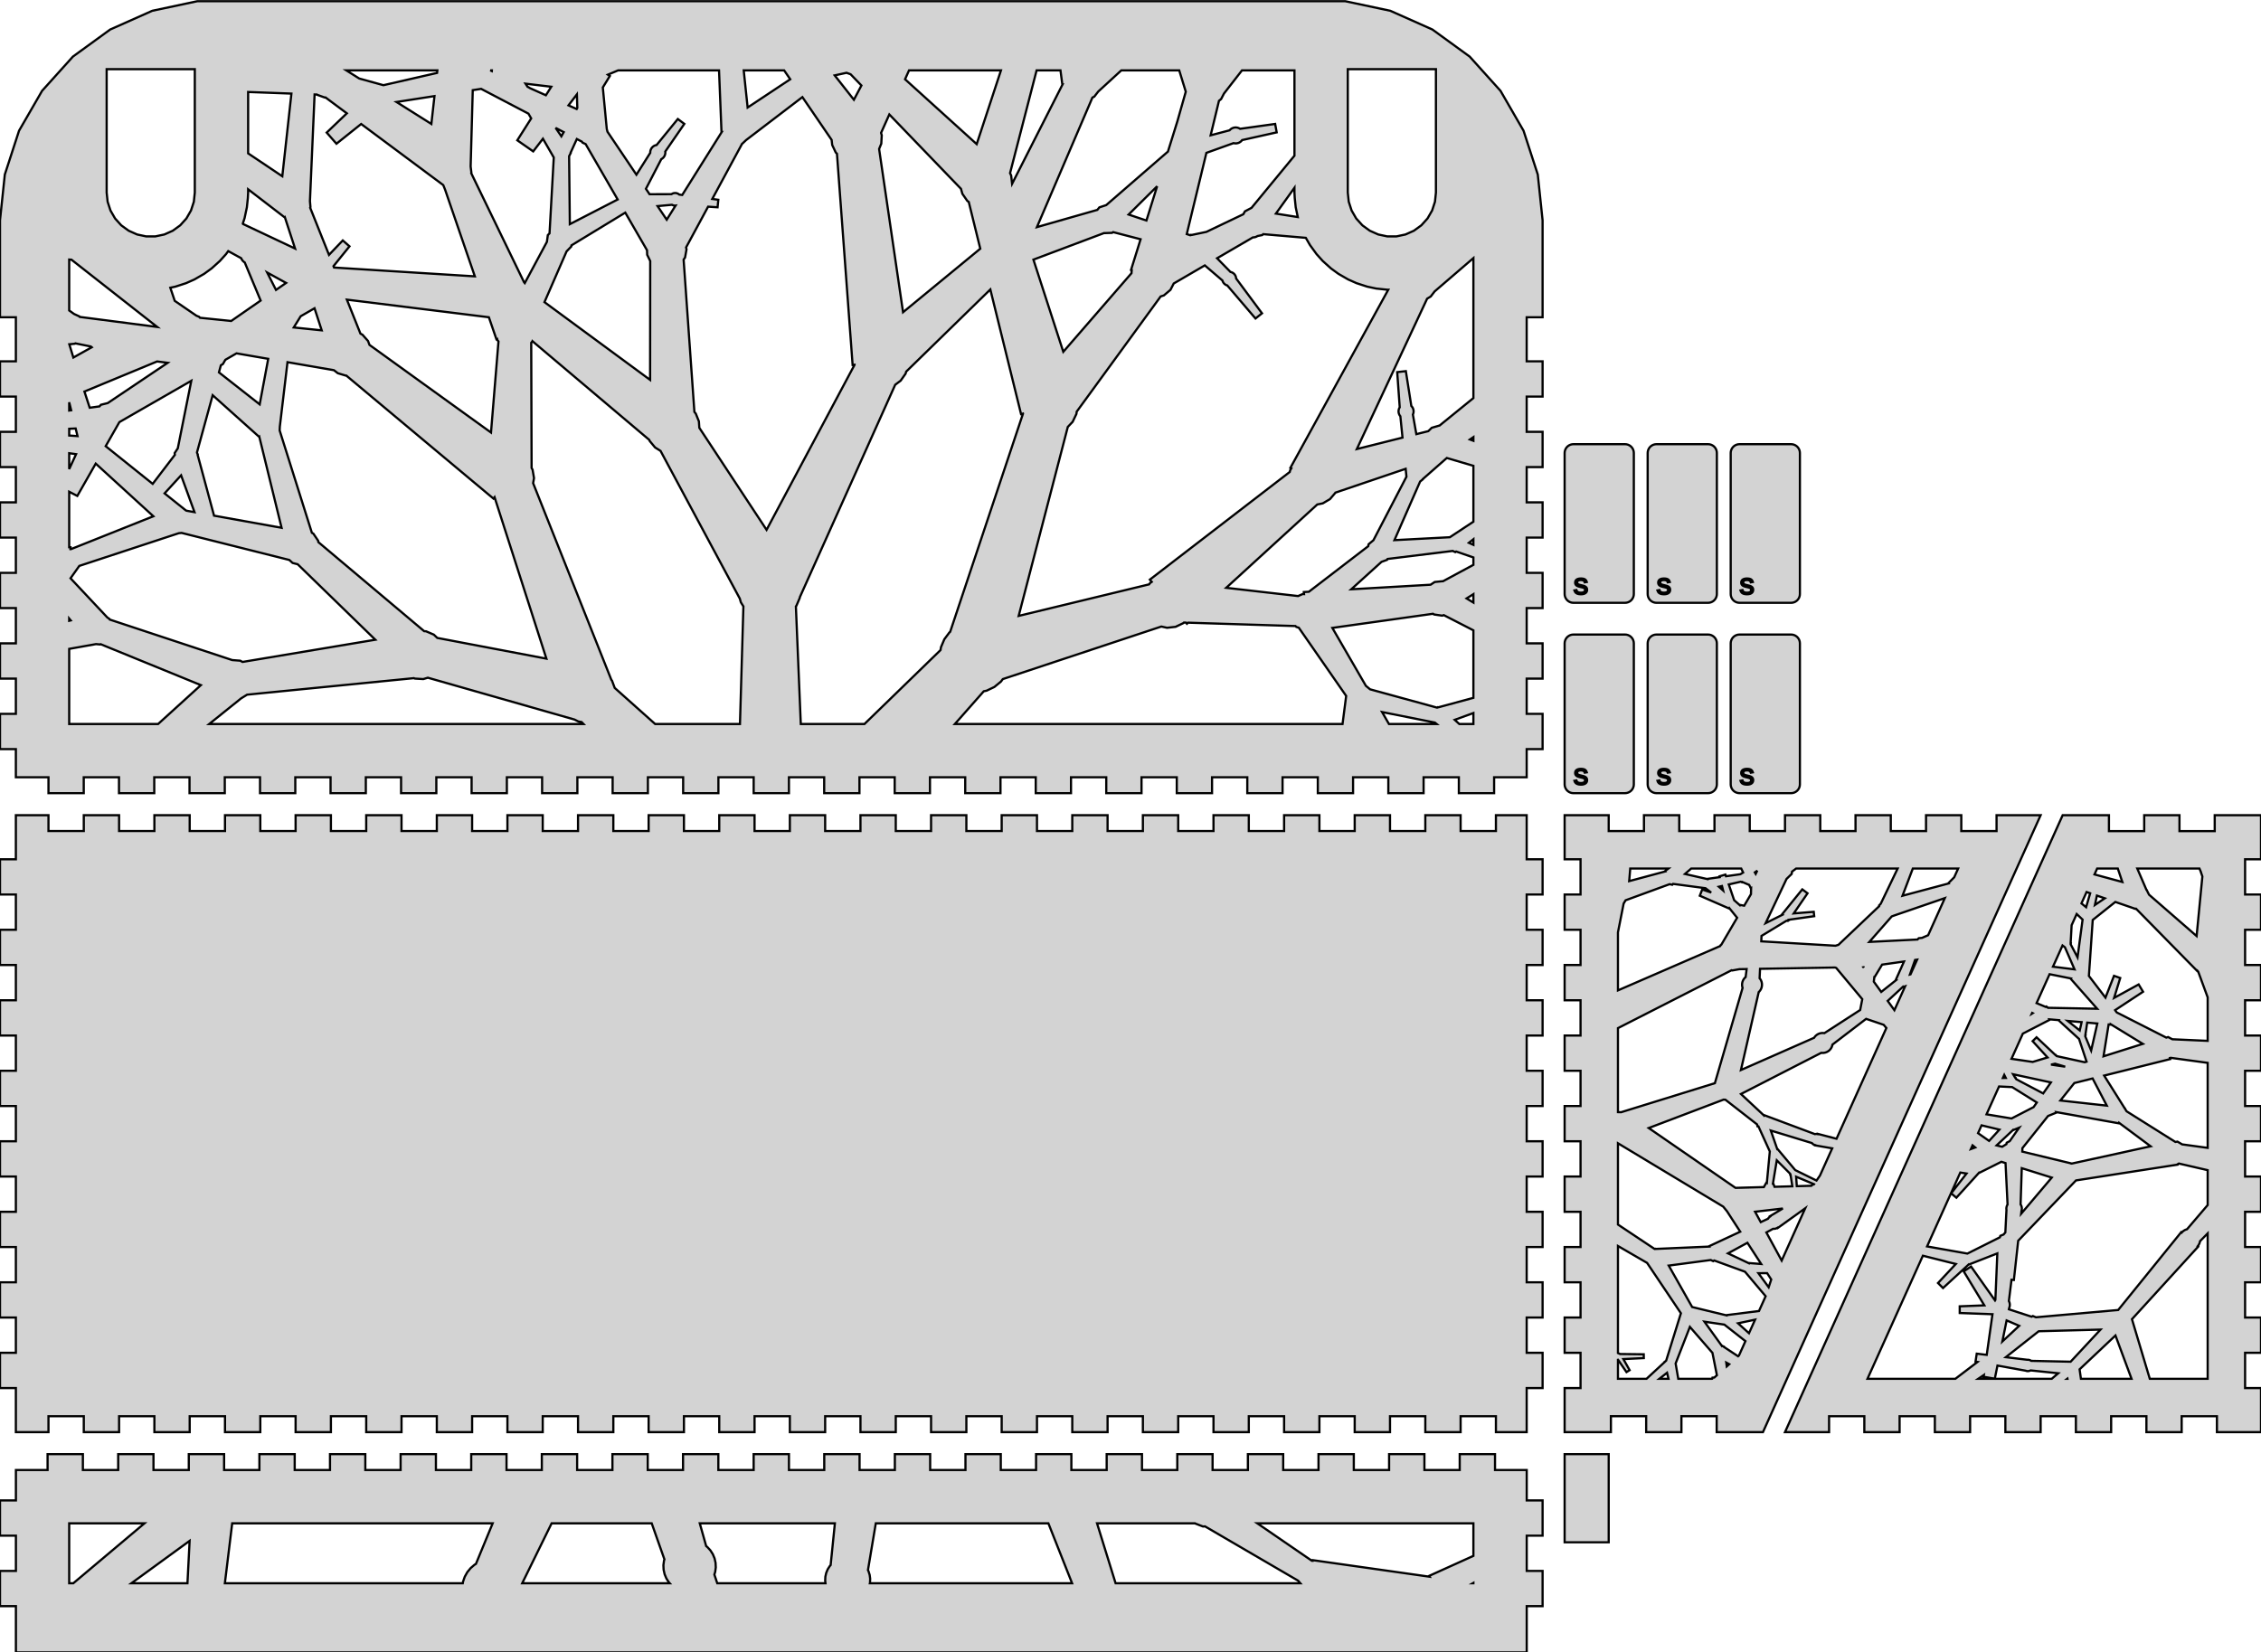 <?xml version="1.0" standalone="no"?>
<!DOCTYPE svg PUBLIC "-//W3C//DTD SVG 1.1//EN" "http://www.w3.org/Graphics/SVG/1.1/DTD/svg11.dtd">
<svg width="513mm" height="375mm" viewBox="-175 -255 513 375" xmlns="http://www.w3.org/2000/svg" version="1.1">
<title>OpenSCAD Model</title>
<path d="
M -156,-78.61 L -148,-78.61 L -148,-75 L -140,-75 L -140,-78.61 L -132,-78.61
 L -132,-75 L -124,-75 L -124,-78.61 L -116,-78.61 L -116,-75 L -108,-75
 L -108,-78.61 L -100,-78.61 L -100,-75 L -92,-75 L -92,-78.61 L -84,-78.61
 L -84,-75 L -76,-75 L -76,-78.61 L -68,-78.61 L -68,-75 L -60,-75
 L -60,-78.61 L -52,-78.61 L -52,-75 L -44,-75 L -44,-78.61 L -36,-78.61
 L -36,-75 L -28,-75 L -28,-78.61 L -20,-78.61 L -20,-75 L -12,-75
 L -12,-78.61 L -4,-78.61 L -4,-75 L 4,-75 L 4,-78.61 L 12,-78.61
 L 12,-75 L 20,-75 L 20,-78.61 L 28,-78.61 L 28,-75 L 36,-75
 L 36,-78.61 L 44,-78.61 L 44,-75 L 52,-75 L 52,-78.61 L 60,-78.61
 L 60,-75 L 68,-75 L 68,-78.61 L 76,-78.61 L 76,-75 L 84,-75
 L 84,-78.61 L 92,-78.61 L 92,-75 L 100,-75 L 100,-78.61 L 108,-78.61
 L 108,-75 L 116,-75 L 116,-78.61 L 124,-78.61 L 124,-75 L 132,-75
 L 132,-78.61 L 140,-78.61 L 140,-75 L 148,-75 L 148,-78.61 L 156,-78.61
 L 156,-75 L 164,-75 L 164,-78.61 L 171.39,-78.61 L 171.39,-85 L 175,-85
 L 175,-93 L 171.39,-93 L 171.39,-101 L 175,-101 L 175,-109 L 171.39,-109
 L 171.39,-117 L 175,-117 L 175,-125 L 171.39,-125 L 171.39,-133 L 175,-133
 L 175,-141 L 171.39,-141 L 171.39,-149 L 175,-149 L 175,-157 L 171.39,-157
 L 171.39,-165 L 175,-165 L 175,-173 L 171.39,-173 L 171.39,-183 L 175,-183
 L 175,-205 L 173.907,-215.396 L 170.677,-225.337 L 165.451,-234.389 L 158.457,-242.157 L 150,-248.301
 L 140.451,-252.553 L 130.226,-254.726 L -130.226,-254.726 L -140.451,-252.553 L -150,-248.301 L -158.457,-242.157
 L -165.451,-234.389 L -170.677,-225.337 L -173.907,-215.396 L -175,-205 L -175,-183 L -171.4,-183
 L -171.4,-173 L -175,-173 L -175,-165 L -171.4,-165 L -171.4,-157 L -175,-157
 L -175,-149 L -171.4,-149 L -171.4,-141 L -175,-141 L -175,-133 L -171.4,-133
 L -171.4,-125 L -175,-125 L -175,-117 L -171.4,-117 L -171.4,-109 L -175,-109
 L -175,-101 L -171.4,-101 L -171.4,-93 L -175,-93 L -175,-85 L -171.4,-85
 L -171.4,-78.61 L -164,-78.61 L -164,-75 L -156,-75 z
M 139.755,-201.355 L 137.71,-201.789 L 135.8,-202.64 L 134.109,-203.869 L 132.71,-205.422 L 131.665,-207.233
 L 131.019,-209.221 L 130.8,-211.3 L 130.8,-239.3 L 150.8,-239.3 L 150.8,-211.3 L 150.581,-209.221
 L 149.935,-207.233 L 148.89,-205.422 L 147.491,-203.869 L 145.8,-202.64 L 143.89,-201.789 L 141.845,-201.355
 z
M -141.845,-201.355 L -143.89,-201.789 L -145.8,-202.64 L -147.491,-203.869 L -148.89,-205.422 L -149.935,-207.233
 L -150.581,-209.221 L -150.8,-211.3 L -150.8,-239.3 L -130.8,-239.3 L -130.8,-211.3 L -131.019,-209.221
 L -131.665,-207.233 L -132.71,-205.422 L -134.109,-203.869 L -135.8,-202.64 L -137.71,-201.789 L -139.755,-201.355
 z
M 94.265,-201.879 L 98.719,-220.309 L 104.887,-222.522 L 104.962,-222.498 L 105.275,-222.456 L 105.59,-222.468
 L 105.899,-222.536 L 106.191,-222.655 L 106.458,-222.824 L 106.691,-223.037 L 106.824,-223.209 L 114.669,-224.96
 L 114.322,-226.875 L 106.366,-225.768 L 106.339,-225.789 L 106.059,-225.936 L 105.759,-226.032 L 105.446,-226.074
 L 105.13,-226.062 L 104.822,-225.994 L 104.53,-225.875 L 104.263,-225.706 L 104.029,-225.493 L 103.981,-225.431
 L 99.681,-224.291 L 101.574,-232.124 L 102.052,-232.505 L 102.711,-233.774 L 106.792,-239.026 L 118.7,-239.026
 L 118.7,-219.668 L 108.96,-207.832 L 107.465,-207.041 L 107.092,-206.379 L 98.718,-202.378 L 95.361,-201.673
 L 95.228,-201.713 L 95.088,-201.616 L 95.062,-201.611 z
M -93.493,-237.182 L -96.419,-239.026 L -75.768,-239.026 L -75.832,-238.453 L -88.005,-235.666 z
M -63.76,-239.026 L -63.402,-239.026 L -63.413,-238.871 z
M -20.882,-210.842 L -20.956,-210.908 L -21.167,-211.042 L -21.398,-211.137 L -21.642,-211.19 L -21.891,-211.2
 L -22.139,-211.166 L -22.377,-211.09 L -22.598,-210.974 L -22.646,-210.937 L -27.617,-210.921 L -28.447,-212.152
 L -24.959,-218.881 L -24.891,-218.913 L -24.646,-219.086 L -24.435,-219.298 L -24.264,-219.544 L -24.138,-219.816
 L -24.061,-220.105 L -24.036,-220.403 L -24.055,-220.609 L -19.732,-226.888 L -21.208,-227.995 L -26.024,-222.092
 L -26.057,-222.089 L -26.346,-222.011 L -26.617,-221.884 L -26.862,-221.711 L -27.073,-221.499 L -27.244,-221.253
 L -27.37,-220.982 L -27.447,-220.692 L -27.472,-220.394 L -27.465,-220.319 L -30.602,-215.353 L -37.173,-225.114
 L -37.167,-225.134 L -37.325,-225.698 L -38.225,-235.158 L -36.63,-237.756 L -37.077,-238.056 L -34.76,-239.026
 L -11.858,-239.026 L -11.296,-224.969 L -11.288,-224.97 L -20.209,-210.752 z
M -6.256,-239.026 L 2.919,-239.026 L 4.295,-237.011 L -5.37,-230.599 z
M 30.348,-237.011 L 31.248,-239.026 L 52.108,-239.026 L 46.603,-222.295 z
M 54.423,-215.178 L 54.171,-215.708 L 60.195,-239.026 L 65.612,-239.026 L 66.039,-235.769 L 66.05,-235.771
 L 54.635,-213.29 z
M 72.862,-232.86 L 73.282,-233.068 L 74.188,-234.232 L 79.411,-239.026 L 92.555,-239.026 L 94.041,-234.192
 L 92.136,-227.473 L 89.994,-220.602 L 75.996,-208.457 L 74.439,-207.943 L 73.975,-207.371 L 60.266,-203.458
 z
M 14.384,-237.893 L 17.074,-238.482 L 17.997,-238.144 L 20.448,-235.601 L 18.74,-232.365 z
M -54.793,-235.015 L -54.802,-235.022 L -55.068,-235.194 L -55.292,-235.289 L -55.767,-236.014 L -49.922,-235.313
 L -51.146,-233.383 z
M -56.098,-190.949 L -68.087,-215.706 L -68.045,-215.816 L -68.217,-217.225 L -67.735,-234.542 L -65.838,-234.836
 L -55.105,-229.211 L -54.479,-228.129 L -57.63,-223.162 L -54.019,-220.642 L -51.815,-223.52 L -49.485,-219.489
 L -49.485,-219.469 L -49.462,-219.45 L -49.354,-219.263 L -50.316,-202.047 L -50.702,-201.646 L -50.913,-200.115
 L -55.934,-190.757 z
M -118.7,-220.195 L -118.7,-234.125 L -108.88,-233.76 L -110.949,-214.996 z
M -46.018,-231.089 L -44.108,-233.584 L -44.016,-230.507 L -44.156,-230.256 z
M -99.207,-194.286 L -99.334,-194.605 L -95.702,-199.099 L -97.228,-200.438 L -100.353,-197.158 L -104.626,-207.858
 L -104.559,-208.001 L -104.676,-209.366 L -103.623,-233.565 L -103.096,-233.545 L -103.051,-233.492 L -101.303,-232.862
 L -101.149,-232.89 L -96.304,-229.283 L -100.875,-224.912 L -98.66,-222.381 L -93.055,-226.864 L -74.432,-213
 L -74.013,-211.959 L -67.262,-192.285 z
M -85.038,-231.855 L -76.421,-233.193 L -77.128,-226.872 z
M -16.33,-157.917 L -16.427,-159.377 L -17.134,-161.145 L -17.447,-161.52 L -19.894,-196.082 L -19.562,-196.575
 L -19.235,-198.43 L -19.338,-198.844 L -14.338,-208.1 L -12.189,-207.962 L -12.022,-209.665 L -13.393,-209.848
 L -6.635,-222.358 L -6.612,-222.363 L -5.716,-223.21 L 7.059,-232.964 L 13.688,-223.257 L 13.815,-222.106
 L 14.622,-220.394 L 14.898,-220.11 L 18.451,-172.175 L 18.888,-172.224 L 18.888,-172.206 L -1.073,-134.762
 z
M 24.462,-221.19 L 24.958,-222.408 L 25.063,-224.298 L 24.908,-224.845 L 26.779,-229.029 L 43.031,-212.161
 L 43.358,-211.012 L 44.474,-209.409 L 44.803,-209.168 L 47.417,-198.562 L 29.894,-184.144 z
M -48.936,-225.978 L -47.097,-225.014 L -47.631,-224.063 z
M -45.873,-219.555 L -45.502,-220.284 L -45.532,-220.348 L -44.122,-223.455 L -42.972,-222.853 L -42.834,-222.633
 L -42.122,-222.296 L -34.855,-209.727 L -45.711,-204.128 z
M 81.07,-206.313 L 87.539,-212.725 L 85.116,-204.953 z
M 114.491,-206.524 L 118.7,-212.393 L 118.7,-211.3 L 118.766,-210.035 L 118.985,-207.956 L 119.456,-205.741
 z
M -119.86,-204.168 L -119.907,-204.264 L -119.511,-205.482 L -118.985,-207.956 L -118.766,-210.035 L -118.7,-211.3
 L -118.7,-212.041 L -110.346,-205.617 L -110.341,-205.624 L -108.051,-198.593 z
M -25.804,-208.227 L -22.532,-208.527 L -22.48,-208.495 L -22.249,-208.4 L -22.005,-208.347 L -21.756,-208.337
 L -21.722,-208.342 L -23.729,-205.144 z
M -51.464,-186.435 L -46.449,-197.949 L -45.377,-199.064 L -45.342,-199.32 L -33.131,-206.746 L -28.198,-198.214
 L -28.161,-197.176 L -27.472,-195.762 L -27.496,-168.79 z
M 59.474,-196.082 L 75.475,-202.099 L 75.479,-202.097 L 77.317,-202.158 L 77.558,-202.324 L 83.792,-200.706
 L 81.623,-193.748 L 81.78,-193.705 L 81.721,-192.995 L 66.25,-175.163 z
M 67.272,-158.113 L 68.374,-159.274 L 69.228,-161.064 L 69.297,-161.585 L 88.343,-187.726 L 89.069,-187.958
 L 90.57,-189.228 L 91.312,-190.669 L 98.361,-194.773 L 102.362,-191.343 L 102.375,-191.277 L 102.478,-191.022
 L 102.623,-190.788 L 102.807,-190.582 L 103.024,-190.412 L 103.267,-190.282 L 103.46,-190.219 L 109.861,-182.721
 L 111.338,-183.897 L 105.461,-191.815 L 105.458,-191.925 L 105.401,-192.194 L 105.298,-192.45 L 105.153,-192.684
 L 104.969,-192.889 L 104.752,-193.059 L 104.509,-193.189 L 104.247,-193.275 L 104.181,-193.285 L 101.144,-196.394
 L 109.272,-201.127 L 109.426,-201.125 L 109.752,-201.178 L 110.064,-201.288 L 110.327,-201.436 L 111.389,-201.652
 L 111.605,-201.862 L 121.277,-201.025 L 122.231,-199.372 L 123.718,-197.326 L 125.117,-195.772 L 126.996,-194.079
 L 128.688,-192.851 L 130.878,-191.586 L 132.788,-190.736 L 135.194,-189.954 L 137.239,-189.519 L 139.755,-189.255
 L 139.984,-189.255 L 117.774,-148.821 L 117.988,-148.713 L 117.71,-148.251 L 117.634,-147.895 L 85.894,-123.462
 L 86.319,-122.955 L 85.947,-122.696 L 85.722,-122.388 L 56.127,-115.228 z
M -129.636,-182.888 L -129.827,-183.11 L -130.423,-183.347 L -135.354,-186.726 L -136.358,-189.706 L -135.194,-189.954
 L -132.788,-190.736 L -130.878,-191.586 L -128.688,-192.851 L -126.996,-194.079 L -125.117,-195.772 L -123.718,-197.326
 L -123.215,-198.017 L -120.277,-196.4 L -120.247,-196.316 L -120.066,-195.999 L -119.833,-195.719 L -119.554,-195.483
 L -119.466,-195.432 L -115.861,-186.791 L -122.546,-182.155 z
M 148.8,-187.217 L 149.625,-187.719 L 150.504,-188.865 L 159.3,-196.428 L 159.3,-164.662 L 151.634,-158.436
 L 151.617,-158.439 L 149.852,-157.919 L 149.064,-157.155 L 146.354,-156.476 L 145.57,-160.929 L 145.608,-161.004
 L 145.696,-161.289 L 145.733,-161.585 L 145.718,-161.882 L 145.651,-162.173 L 145.535,-162.448 L 145.373,-162.699
 L 145.217,-162.867 L 143.973,-170.775 L 142.012,-170.551 L 142.583,-162.571 L 142.573,-162.558 L 142.437,-162.293
 L 142.35,-162.007 L 142.313,-161.711 L 142.327,-161.414 L 142.394,-161.123 L 142.51,-160.848 L 142.672,-160.597
 L 142.728,-160.536 L 143.217,-155.69 L 132.851,-153.092 z
M -156.912,-183.081 L -156.999,-183.202 L -158.184,-183.74 L -159.3,-184.543 L -159.3,-196.1 L -158.784,-196.068
 L -139.333,-180.802 z
M -114.38,-193.154 L -110.09,-190.793 L -112.379,-189.206 z
M 6.693,-90.7 L 5.579,-117.385 L 5.699,-117.535 L 6.46,-119.317 L 6.483,-119.492 L 28.113,-167.683
 L 29.355,-168.615 L 30.461,-170.187 L 30.611,-170.674 L 49.697,-189.312 L 56.67,-161.019 L 57.105,-161.143
 L 57.109,-161.126 L 40.588,-111.623 L 40.42,-111.486 L 39.257,-109.924 L 38.5,-108.129 L 38.396,-107.471
 L 21.141,-90.7 z
M -91.166,-176.729 L -91.496,-177.618 L -92.767,-179.051 L -93.215,-179.282 L -96.297,-187 L -64.078,-183.002
 L -62.361,-177.999 L -62.196,-178.062 L -62.158,-177.857 L -61.901,-177.508 L -63.598,-156.844 z
M -108.352,-180.687 L -106.776,-183.231 L -103.638,-185.044 L -102.006,-180.031 z
M -26.357,-90.7 L -35.525,-98.884 L -36.14,-100.529 L -36.296,-100.731 L -54.041,-145.359 L -53.835,-146.496
 L -54.162,-148.402 L -54.384,-148.791 L -54.471,-177.215 L -54.187,-177.543 L -54.181,-177.566 L -27.688,-155.176
 L -27.584,-154.915 L -26.366,-153.453 L -25.127,-152.673 L -7.15,-119.165 L -6.907,-118.318 L -6.33,-117.383
 L -7.108,-90.7 z
M -159.276,-176.871 L -158.03,-176.993 L -157.908,-177.08 L -154.395,-176.368 L -154.187,-176.194 L -158.356,-173.86
 z
M -125.328,-170.497 L -124.89,-172.095 L -124.42,-172.393 L -123.869,-173.349 L -121.338,-174.812 L -114.147,-173.568
 L -116.079,-163.233 z
M -155.844,-166.146 L -139.35,-172.975 L -136.953,-172.667 L -150.552,-163.528 L -152.113,-163.142 L -152.419,-162.779
 L -154.647,-162.472 z
M -75.779,-110.231 L -76.568,-110.976 L -78.326,-111.734 L -78.758,-111.76 L -102.773,-131.977 L -102.807,-132.277
 L -103.906,-133.906 L -104.235,-134.083 L -111.548,-157.31 L -111.513,-158.155 L -109.77,-172.811 L -99.234,-170.988
 L -98.353,-170.303 L -96.518,-169.754 L -96.42,-169.761 L -63.037,-141.845 L -62.787,-142.167 L -51.026,-105.526
 z
M -151.024,-153.747 L -147.948,-159.145 L -147.877,-159.229 L -131.596,-168.584 L -134.66,-153.262 L -135.37,-152.182
 L -135.323,-151.782 L -140.353,-145.195 z
M -126.433,-137.977 L -130.156,-151.768 L -130.13,-151.878 L -130.25,-152.119 L -130.308,-152.332 L -126.749,-165.313
 L -116.157,-155.825 L -116.153,-155.83 L -111.111,-135.222 z
M -159.3,-163.717 L -158.851,-161.892 L -159.3,-161.831 z
M -159.3,-156.164 L -159.3,-157.693 L -157.836,-157.764 L -157.411,-156.033 z
M 158.507,-155.265 L 159.3,-155.803 L 159.3,-154.97 z
M -159.3,-152.149 L -157.736,-151.932 L -159.3,-148.548 z
M 147.212,-145.722 L 147.812,-146.203 L 147.812,-146.27 L 153.267,-151.066 L 159.3,-149.289 L 159.3,-136.611
 L 153.959,-133.083 L 141.382,-132.422 z
M -159.019,-130.381 L -158.992,-130.806 L -159.3,-130.815 L -159.3,-143.403 L -157.46,-142.456 L -153.279,-149.791
 L -140.203,-137.843 L -158.912,-130.376 z
M 103.214,-121.605 L 123.879,-140.514 L 125.129,-140.77 L 126.76,-141.733 L 127.99,-143.173 L 128.002,-143.205
 L 143.931,-148.612 L 144.087,-147.062 L 144.079,-147.045 L 144.092,-147.02 L 144.112,-146.818 L 136.617,-132.403
 L 135.516,-131.484 L 135.438,-131.047 L 121.974,-120.711 L 120.83,-120.645 L 120.876,-120.177 L 120.586,-120.198
 L 119.523,-119.735 z
M -132.704,-139.105 L -132.883,-139.208 L -137.658,-143.035 L -133.911,-147.134 L -130.87,-138.775 z
M -120.495,-105.064 L -122.309,-105.204 L -150.101,-114.398 L -150.164,-114.534 L -150.664,-114.888 L -158.997,-123.768
 L -157.008,-126.575 L -134.436,-133.996 L -133.79,-134.063 L -109.363,-127.925 L -108.61,-127.243 L -107.455,-126.946
 L -89.841,-109.821 L -119.971,-104.78 z
M 158.272,-131.814 L 159.3,-132.627 L 159.3,-131.354 z
M 138.457,-127.495 L 139.709,-127.948 L 139.828,-128.152 L 154.603,-129.975 L 155.192,-129.701 L 155.393,-129.842
 L 159.3,-128.494 L 159.3,-126.813 L 152.42,-123.106 L 152.405,-123.112 L 150.526,-122.926 L 149.586,-122.307
 L 131.585,-121.267 z
M 157.752,-119.192 L 159.3,-120.164 L 159.3,-118.255 z
M 135.864,-98.569 L 134.905,-99.363 L 127.298,-112.508 L 150.14,-115.714 L 150.362,-115.553 L 152.23,-115.284
 L 152.577,-115.406 L 159.3,-111.955 L 159.3,-96.636 L 151.339,-94.483 L 151.213,-94.513 L 151.09,-94.416
 L 151.067,-94.409 z
M -159.3,-114.622 L -158.956,-114.204 L -159.3,-114.12 z
M 41.656,-90.7 L 48.205,-98.123 L 48.858,-98.259 L 50.614,-99.101 L 52.118,-100.338 L 52.529,-100.89
 L 88.498,-112.816 L 89.79,-112.531 L 91.73,-112.752 L 93.494,-113.591 L 93.626,-113.72 L 94.087,-113.706
 L 94.302,-113.45 L 94.565,-113.691 L 118.925,-112.928 L 119.122,-112.727 L 119.691,-112.541 L 130.432,-97.07
 L 129.609,-90.7 z
M -159.3,-90.7 L -159.3,-107.747 L -153.215,-108.829 L -152.301,-108.745 L -152.165,-108.808 L -129.423,-99.519
 L -139.124,-90.7 z
M -127.528,-90.7 L -120.267,-96.535 L -120.261,-96.535 L -118.924,-97.357 L -81.098,-101.102 L -80.872,-101.004
 L -78.96,-100.892 L -77.921,-101.203 L -44.655,-91.709 L -43.775,-91.267 L -43.052,-91.146 L -42.618,-90.7
 z
M 140.138,-90.7 L 138.577,-93.414 L 150.562,-91.023 L 150.96,-90.7 z
M 156.094,-90.7 L 155.062,-91.642 L 159.3,-93.186 L 159.3,-90.7 z
M 212.887,-118.23 L 213.224,-118.321 L 213.54,-118.468 L 213.826,-118.668 L 214.072,-118.914 L 214.272,-119.2
 L 214.419,-119.516 L 214.51,-119.853 L 214.54,-120.2 L 214.54,-152.2 L 214.51,-152.547 L 214.419,-152.884
 L 214.272,-153.2 L 214.072,-153.486 L 213.826,-153.732 L 213.54,-153.932 L 213.224,-154.079 L 212.887,-154.17
 L 212.54,-154.2 L 200.84,-154.2 L 200.493,-154.17 L 200.156,-154.079 L 199.84,-153.932 L 199.554,-153.732
 L 199.308,-153.486 L 199.108,-153.2 L 198.961,-152.884 L 198.87,-152.547 L 198.84,-152.2 L 198.84,-120.2
 L 198.87,-119.853 L 198.961,-119.516 L 199.108,-119.2 L 199.308,-118.914 L 199.554,-118.668 L 199.84,-118.468
 L 200.156,-118.321 L 200.493,-118.23 L 200.84,-118.2 L 212.54,-118.2 z
M 202.062,-120.171 L 201.686,-120.276 L 201.396,-120.45 L 201.189,-120.695 L 201.067,-121.009 L 201.518,-121.099
 L 201.556,-120.982 L 201.608,-120.877 L 201.675,-120.786 L 201.755,-120.709 L 201.849,-120.644 L 201.958,-120.592
 L 202.081,-120.551 L 202.218,-120.522 L 202.371,-120.505 L 202.538,-120.499 L 202.71,-120.505 L 202.866,-120.524
 L 203.005,-120.556 L 203.127,-120.6 L 203.233,-120.657 L 203.321,-120.726 L 203.39,-120.807 L 203.439,-120.9
 L 203.468,-121.005 L 203.478,-121.122 L 203.475,-121.188 L 203.466,-121.248 L 203.45,-121.304 L 203.429,-121.354
 L 203.401,-121.399 L 203.368,-121.44 L 203.33,-121.478 L 203.287,-121.513 L 203.239,-121.545 L 203.186,-121.574
 L 203.128,-121.601 L 203.066,-121.626 L 203,-121.65 L 202.929,-121.671 L 202.854,-121.691 L 202.273,-121.828
 L 202.134,-121.865 L 202.01,-121.901 L 201.902,-121.938 L 201.81,-121.974 L 201.73,-122.012 L 201.656,-122.051
 L 201.59,-122.092 L 201.53,-122.134 L 201.478,-122.178 L 201.431,-122.225 L 201.39,-122.274 L 201.352,-122.327
 L 201.319,-122.383 L 201.291,-122.442 L 201.268,-122.504 L 201.25,-122.57 L 201.237,-122.639 L 201.23,-122.712
 L 201.227,-122.788 L 201.24,-122.959 L 201.281,-123.113 L 201.348,-123.251 L 201.443,-123.373 L 201.564,-123.478
 L 201.711,-123.565 L 201.881,-123.633 L 202.074,-123.681 L 202.291,-123.71 L 202.531,-123.72 L 202.754,-123.713
 L 202.955,-123.691 L 203.134,-123.655 L 203.29,-123.605 L 203.425,-123.54 L 203.542,-123.458 L 203.643,-123.356
 L 203.73,-123.234 L 203.802,-123.092 L 203.859,-122.93 L 203.401,-122.849 L 203.365,-122.952 L 203.318,-123.043
 L 203.261,-123.123 L 203.192,-123.19 L 203.113,-123.245 L 203.022,-123.29 L 202.917,-123.324 L 202.8,-123.349
 L 202.669,-123.364 L 202.526,-123.369 L 202.369,-123.363 L 202.228,-123.347 L 202.102,-123.319 L 201.992,-123.279
 L 201.897,-123.229 L 201.819,-123.168 L 201.758,-123.096 L 201.715,-123.013 L 201.689,-122.918 L 201.68,-122.813
 L 201.683,-122.751 L 201.693,-122.693 L 201.71,-122.64 L 201.734,-122.591 L 201.764,-122.547 L 201.801,-122.506
 L 201.843,-122.468 L 201.891,-122.433 L 201.946,-122.399 L 202.006,-122.369 L 202.082,-122.338 L 202.183,-122.305
 L 202.31,-122.27 L 202.461,-122.231 L 202.638,-122.19 L 203.015,-122.098 L 203.137,-122.063 L 203.254,-122.023
 L 203.366,-121.978 L 203.42,-121.953 L 203.472,-121.926 L 203.523,-121.898 L 203.572,-121.868 L 203.618,-121.836
 L 203.662,-121.801 L 203.703,-121.763 L 203.741,-121.723 L 203.777,-121.68 L 203.809,-121.634 L 203.838,-121.585
 L 203.864,-121.533 L 203.886,-121.478 L 203.905,-121.42 L 203.92,-121.357 L 203.931,-121.291 L 203.937,-121.221
 L 203.939,-121.147 L 203.924,-120.963 L 203.879,-120.796 L 203.805,-120.647 L 203.701,-120.515 L 203.567,-120.4
 L 203.406,-120.305 L 203.222,-120.231 L 203.012,-120.178 L 202.779,-120.147 L 202.521,-120.136 z
M 231.727,-118.23 L 232.064,-118.321 L 232.38,-118.468 L 232.666,-118.668 L 232.912,-118.914 L 233.112,-119.2
 L 233.259,-119.516 L 233.35,-119.853 L 233.38,-120.2 L 233.38,-152.2 L 233.35,-152.547 L 233.259,-152.884
 L 233.112,-153.2 L 232.912,-153.486 L 232.666,-153.732 L 232.38,-153.932 L 232.064,-154.079 L 231.727,-154.17
 L 231.38,-154.2 L 219.68,-154.2 L 219.333,-154.17 L 218.996,-154.079 L 218.68,-153.932 L 218.394,-153.732
 L 218.148,-153.486 L 217.948,-153.2 L 217.801,-152.884 L 217.71,-152.547 L 217.68,-152.2 L 217.68,-120.2
 L 217.71,-119.853 L 217.801,-119.516 L 217.948,-119.2 L 218.148,-118.914 L 218.394,-118.668 L 218.68,-118.468
 L 218.996,-118.321 L 219.333,-118.23 L 219.68,-118.2 L 231.38,-118.2 z
M 220.902,-120.171 L 220.526,-120.276 L 220.236,-120.45 L 220.029,-120.695 L 219.907,-121.009 L 220.358,-121.099
 L 220.396,-120.982 L 220.448,-120.877 L 220.515,-120.786 L 220.595,-120.709 L 220.689,-120.644 L 220.798,-120.592
 L 220.921,-120.551 L 221.058,-120.522 L 221.211,-120.505 L 221.378,-120.499 L 221.55,-120.505 L 221.706,-120.524
 L 221.845,-120.556 L 221.967,-120.6 L 222.073,-120.657 L 222.161,-120.726 L 222.23,-120.807 L 222.279,-120.9
 L 222.308,-121.005 L 222.318,-121.122 L 222.315,-121.188 L 222.306,-121.248 L 222.29,-121.304 L 222.269,-121.354
 L 222.241,-121.399 L 222.208,-121.44 L 222.17,-121.478 L 222.127,-121.513 L 222.079,-121.545 L 222.026,-121.574
 L 221.968,-121.601 L 221.906,-121.626 L 221.84,-121.65 L 221.769,-121.671 L 221.694,-121.691 L 221.113,-121.828
 L 220.974,-121.865 L 220.85,-121.901 L 220.742,-121.938 L 220.65,-121.974 L 220.57,-122.012 L 220.496,-122.051
 L 220.43,-122.092 L 220.37,-122.134 L 220.318,-122.178 L 220.271,-122.225 L 220.23,-122.274 L 220.192,-122.327
 L 220.159,-122.383 L 220.131,-122.442 L 220.108,-122.504 L 220.09,-122.57 L 220.077,-122.639 L 220.07,-122.712
 L 220.067,-122.788 L 220.08,-122.959 L 220.121,-123.113 L 220.188,-123.251 L 220.283,-123.373 L 220.404,-123.478
 L 220.551,-123.565 L 220.721,-123.633 L 220.914,-123.681 L 221.131,-123.71 L 221.371,-123.72 L 221.594,-123.713
 L 221.795,-123.691 L 221.974,-123.655 L 222.13,-123.605 L 222.265,-123.54 L 222.382,-123.458 L 222.483,-123.356
 L 222.57,-123.234 L 222.642,-123.092 L 222.699,-122.93 L 222.241,-122.849 L 222.205,-122.952 L 222.158,-123.043
 L 222.101,-123.123 L 222.032,-123.19 L 221.953,-123.245 L 221.862,-123.29 L 221.757,-123.324 L 221.64,-123.349
 L 221.509,-123.364 L 221.366,-123.369 L 221.209,-123.363 L 221.068,-123.347 L 220.942,-123.319 L 220.832,-123.279
 L 220.737,-123.229 L 220.659,-123.168 L 220.598,-123.096 L 220.555,-123.013 L 220.529,-122.918 L 220.52,-122.813
 L 220.523,-122.751 L 220.533,-122.693 L 220.55,-122.64 L 220.574,-122.591 L 220.604,-122.547 L 220.641,-122.506
 L 220.683,-122.468 L 220.731,-122.433 L 220.786,-122.399 L 220.846,-122.369 L 220.922,-122.338 L 221.023,-122.305
 L 221.15,-122.27 L 221.301,-122.231 L 221.478,-122.19 L 221.855,-122.098 L 221.977,-122.063 L 222.094,-122.023
 L 222.206,-121.978 L 222.26,-121.953 L 222.312,-121.926 L 222.363,-121.898 L 222.412,-121.868 L 222.458,-121.836
 L 222.502,-121.801 L 222.543,-121.763 L 222.581,-121.723 L 222.617,-121.68 L 222.649,-121.634 L 222.678,-121.585
 L 222.704,-121.533 L 222.726,-121.478 L 222.745,-121.42 L 222.76,-121.357 L 222.771,-121.291 L 222.777,-121.221
 L 222.779,-121.147 L 222.764,-120.963 L 222.719,-120.796 L 222.645,-120.647 L 222.541,-120.515 L 222.407,-120.4
 L 222.246,-120.305 L 222.062,-120.231 L 221.852,-120.178 L 221.619,-120.147 L 221.361,-120.136 z
M 194.047,-118.23 L 194.384,-118.321 L 194.7,-118.468 L 194.986,-118.668 L 195.232,-118.914 L 195.432,-119.2
 L 195.579,-119.516 L 195.67,-119.853 L 195.7,-120.2 L 195.7,-152.2 L 195.67,-152.547 L 195.579,-152.884
 L 195.432,-153.2 L 195.232,-153.486 L 194.986,-153.732 L 194.7,-153.932 L 194.384,-154.079 L 194.047,-154.17
 L 193.7,-154.2 L 182,-154.2 L 181.653,-154.17 L 181.316,-154.079 L 181,-153.932 L 180.714,-153.732
 L 180.468,-153.486 L 180.268,-153.2 L 180.121,-152.884 L 180.03,-152.547 L 180,-152.2 L 180,-120.2
 L 180.03,-119.853 L 180.121,-119.516 L 180.268,-119.2 L 180.468,-118.914 L 180.714,-118.668 L 181,-118.468
 L 181.316,-118.321 L 181.653,-118.23 L 182,-118.2 L 193.7,-118.2 z
M 183.222,-120.171 L 182.846,-120.276 L 182.556,-120.45 L 182.349,-120.695 L 182.227,-121.009 L 182.678,-121.099
 L 182.716,-120.982 L 182.768,-120.877 L 182.835,-120.786 L 182.915,-120.709 L 183.009,-120.644 L 183.118,-120.592
 L 183.241,-120.551 L 183.378,-120.522 L 183.531,-120.505 L 183.698,-120.499 L 183.87,-120.505 L 184.026,-120.524
 L 184.165,-120.556 L 184.287,-120.6 L 184.393,-120.657 L 184.481,-120.726 L 184.55,-120.807 L 184.599,-120.9
 L 184.628,-121.005 L 184.638,-121.122 L 184.635,-121.188 L 184.626,-121.248 L 184.61,-121.304 L 184.589,-121.354
 L 184.561,-121.399 L 184.528,-121.44 L 184.49,-121.478 L 184.447,-121.513 L 184.399,-121.545 L 184.346,-121.574
 L 184.288,-121.601 L 184.226,-121.626 L 184.16,-121.65 L 184.089,-121.671 L 184.014,-121.691 L 183.433,-121.828
 L 183.294,-121.865 L 183.17,-121.901 L 183.062,-121.938 L 182.97,-121.974 L 182.89,-122.012 L 182.816,-122.051
 L 182.75,-122.092 L 182.69,-122.134 L 182.638,-122.178 L 182.591,-122.225 L 182.55,-122.274 L 182.512,-122.327
 L 182.479,-122.383 L 182.451,-122.442 L 182.428,-122.504 L 182.41,-122.57 L 182.397,-122.639 L 182.39,-122.712
 L 182.387,-122.788 L 182.4,-122.959 L 182.441,-123.113 L 182.508,-123.251 L 182.603,-123.373 L 182.724,-123.478
 L 182.871,-123.565 L 183.041,-123.633 L 183.234,-123.681 L 183.451,-123.71 L 183.691,-123.72 L 183.914,-123.713
 L 184.115,-123.691 L 184.294,-123.655 L 184.45,-123.605 L 184.585,-123.54 L 184.702,-123.458 L 184.803,-123.356
 L 184.89,-123.234 L 184.962,-123.092 L 185.019,-122.93 L 184.561,-122.849 L 184.525,-122.952 L 184.478,-123.043
 L 184.421,-123.123 L 184.352,-123.19 L 184.273,-123.245 L 184.182,-123.29 L 184.077,-123.324 L 183.96,-123.349
 L 183.829,-123.364 L 183.686,-123.369 L 183.529,-123.363 L 183.388,-123.347 L 183.262,-123.319 L 183.152,-123.279
 L 183.057,-123.229 L 182.979,-123.168 L 182.918,-123.096 L 182.875,-123.013 L 182.849,-122.918 L 182.84,-122.813
 L 182.843,-122.751 L 182.853,-122.693 L 182.87,-122.64 L 182.894,-122.591 L 182.924,-122.547 L 182.961,-122.506
 L 183.003,-122.468 L 183.051,-122.433 L 183.106,-122.399 L 183.166,-122.369 L 183.242,-122.338 L 183.343,-122.305
 L 183.47,-122.27 L 183.621,-122.231 L 183.798,-122.19 L 184.175,-122.098 L 184.297,-122.063 L 184.414,-122.023
 L 184.526,-121.978 L 184.58,-121.953 L 184.632,-121.926 L 184.683,-121.898 L 184.732,-121.868 L 184.778,-121.836
 L 184.822,-121.801 L 184.863,-121.763 L 184.901,-121.723 L 184.937,-121.68 L 184.969,-121.634 L 184.998,-121.585
 L 185.024,-121.533 L 185.046,-121.478 L 185.065,-121.42 L 185.08,-121.357 L 185.091,-121.291 L 185.097,-121.221
 L 185.099,-121.147 L 185.084,-120.963 L 185.039,-120.796 L 184.965,-120.647 L 184.861,-120.515 L 184.727,-120.4
 L 184.566,-120.305 L 184.382,-120.231 L 184.172,-120.178 L 183.939,-120.147 L 183.681,-120.136 z
M 231.727,-75.03 L 232.064,-75.121 L 232.38,-75.268 L 232.666,-75.468 L 232.912,-75.714 L 233.112,-76
 L 233.259,-76.316 L 233.35,-76.653 L 233.38,-77 L 233.38,-109 L 233.35,-109.347 L 233.259,-109.684
 L 233.112,-110 L 232.912,-110.286 L 232.666,-110.532 L 232.38,-110.732 L 232.064,-110.879 L 231.727,-110.97
 L 231.38,-111 L 219.68,-111 L 219.333,-110.97 L 218.996,-110.879 L 218.68,-110.732 L 218.394,-110.532
 L 218.148,-110.286 L 217.948,-110 L 217.801,-109.684 L 217.71,-109.347 L 217.68,-109 L 217.68,-77
 L 217.71,-76.653 L 217.801,-76.316 L 217.948,-76 L 218.148,-75.714 L 218.394,-75.468 L 218.68,-75.268
 L 218.996,-75.121 L 219.333,-75.03 L 219.68,-75 L 231.38,-75 z
M 220.902,-76.971 L 220.526,-77.076 L 220.236,-77.25 L 220.029,-77.495 L 219.907,-77.809 L 220.358,-77.899
 L 220.396,-77.782 L 220.448,-77.677 L 220.515,-77.586 L 220.595,-77.509 L 220.689,-77.444 L 220.798,-77.392
 L 220.921,-77.351 L 221.058,-77.322 L 221.211,-77.305 L 221.378,-77.299 L 221.55,-77.305 L 221.706,-77.324
 L 221.845,-77.356 L 221.967,-77.4 L 222.073,-77.457 L 222.161,-77.526 L 222.23,-77.607 L 222.279,-77.7
 L 222.308,-77.805 L 222.318,-77.922 L 222.315,-77.988 L 222.306,-78.048 L 222.29,-78.104 L 222.269,-78.154
 L 222.241,-78.199 L 222.208,-78.24 L 222.17,-78.278 L 222.127,-78.313 L 222.079,-78.345 L 222.026,-78.374
 L 221.968,-78.401 L 221.906,-78.426 L 221.84,-78.45 L 221.769,-78.471 L 221.694,-78.491 L 221.113,-78.628
 L 220.974,-78.665 L 220.85,-78.701 L 220.742,-78.738 L 220.65,-78.774 L 220.57,-78.812 L 220.496,-78.851
 L 220.43,-78.892 L 220.37,-78.934 L 220.318,-78.978 L 220.271,-79.025 L 220.23,-79.075 L 220.192,-79.127
 L 220.159,-79.183 L 220.131,-79.242 L 220.108,-79.304 L 220.09,-79.37 L 220.077,-79.439 L 220.07,-79.512
 L 220.067,-79.588 L 220.08,-79.759 L 220.121,-79.913 L 220.188,-80.051 L 220.283,-80.173 L 220.404,-80.278
 L 220.551,-80.365 L 220.721,-80.433 L 220.914,-80.481 L 221.131,-80.51 L 221.371,-80.52 L 221.594,-80.513
 L 221.795,-80.491 L 221.974,-80.455 L 222.13,-80.405 L 222.265,-80.34 L 222.382,-80.258 L 222.483,-80.156
 L 222.57,-80.034 L 222.642,-79.892 L 222.699,-79.73 L 222.241,-79.649 L 222.205,-79.752 L 222.158,-79.843
 L 222.101,-79.923 L 222.032,-79.99 L 221.953,-80.045 L 221.862,-80.09 L 221.757,-80.124 L 221.64,-80.149
 L 221.509,-80.164 L 221.366,-80.169 L 221.209,-80.163 L 221.068,-80.147 L 220.942,-80.119 L 220.832,-80.079
 L 220.737,-80.029 L 220.659,-79.968 L 220.598,-79.896 L 220.555,-79.812 L 220.529,-79.718 L 220.52,-79.613
 L 220.523,-79.551 L 220.533,-79.493 L 220.55,-79.44 L 220.574,-79.391 L 220.604,-79.347 L 220.641,-79.306
 L 220.683,-79.268 L 220.731,-79.233 L 220.786,-79.2 L 220.846,-79.169 L 220.922,-79.138 L 221.023,-79.105
 L 221.15,-79.07 L 221.301,-79.031 L 221.478,-78.99 L 221.855,-78.898 L 221.977,-78.863 L 222.094,-78.823
 L 222.206,-78.778 L 222.26,-78.752 L 222.312,-78.726 L 222.363,-78.698 L 222.412,-78.668 L 222.458,-78.636
 L 222.502,-78.601 L 222.543,-78.563 L 222.581,-78.523 L 222.617,-78.48 L 222.649,-78.434 L 222.678,-78.385
 L 222.704,-78.333 L 222.726,-78.278 L 222.745,-78.22 L 222.76,-78.157 L 222.771,-78.091 L 222.777,-78.021
 L 222.779,-77.947 L 222.764,-77.763 L 222.719,-77.596 L 222.645,-77.447 L 222.541,-77.315 L 222.407,-77.2
 L 222.246,-77.105 L 222.062,-77.031 L 221.852,-76.978 L 221.619,-76.947 L 221.361,-76.936 z
M 194.047,-75.03 L 194.384,-75.121 L 194.7,-75.268 L 194.986,-75.468 L 195.232,-75.714 L 195.432,-76
 L 195.579,-76.316 L 195.67,-76.653 L 195.7,-77 L 195.7,-109 L 195.67,-109.347 L 195.579,-109.684
 L 195.432,-110 L 195.232,-110.286 L 194.986,-110.532 L 194.7,-110.732 L 194.384,-110.879 L 194.047,-110.97
 L 193.7,-111 L 182,-111 L 181.653,-110.97 L 181.316,-110.879 L 181,-110.732 L 180.714,-110.532
 L 180.468,-110.286 L 180.268,-110 L 180.121,-109.684 L 180.03,-109.347 L 180,-109 L 180,-77
 L 180.03,-76.653 L 180.121,-76.316 L 180.268,-76 L 180.468,-75.714 L 180.714,-75.468 L 181,-75.268
 L 181.316,-75.121 L 181.653,-75.03 L 182,-75 L 193.7,-75 z
M 183.222,-76.971 L 182.846,-77.076 L 182.556,-77.25 L 182.349,-77.495 L 182.227,-77.809 L 182.678,-77.899
 L 182.716,-77.782 L 182.768,-77.677 L 182.835,-77.586 L 182.915,-77.509 L 183.009,-77.444 L 183.118,-77.392
 L 183.241,-77.351 L 183.378,-77.322 L 183.531,-77.305 L 183.698,-77.299 L 183.87,-77.305 L 184.026,-77.324
 L 184.165,-77.356 L 184.287,-77.4 L 184.393,-77.457 L 184.481,-77.526 L 184.55,-77.607 L 184.599,-77.7
 L 184.628,-77.805 L 184.638,-77.922 L 184.635,-77.988 L 184.626,-78.048 L 184.61,-78.104 L 184.589,-78.154
 L 184.561,-78.199 L 184.528,-78.24 L 184.49,-78.278 L 184.447,-78.313 L 184.399,-78.345 L 184.346,-78.374
 L 184.288,-78.401 L 184.226,-78.426 L 184.16,-78.45 L 184.089,-78.471 L 184.014,-78.491 L 183.433,-78.628
 L 183.294,-78.665 L 183.17,-78.701 L 183.062,-78.738 L 182.97,-78.774 L 182.89,-78.812 L 182.816,-78.851
 L 182.75,-78.892 L 182.69,-78.934 L 182.638,-78.978 L 182.591,-79.025 L 182.55,-79.075 L 182.512,-79.127
 L 182.479,-79.183 L 182.451,-79.242 L 182.428,-79.304 L 182.41,-79.37 L 182.397,-79.439 L 182.39,-79.512
 L 182.387,-79.588 L 182.4,-79.759 L 182.441,-79.913 L 182.508,-80.051 L 182.603,-80.173 L 182.724,-80.278
 L 182.871,-80.365 L 183.041,-80.433 L 183.234,-80.481 L 183.451,-80.51 L 183.691,-80.52 L 183.914,-80.513
 L 184.115,-80.491 L 184.294,-80.455 L 184.45,-80.405 L 184.585,-80.34 L 184.702,-80.258 L 184.803,-80.156
 L 184.89,-80.034 L 184.962,-79.892 L 185.019,-79.73 L 184.561,-79.649 L 184.525,-79.752 L 184.478,-79.843
 L 184.421,-79.923 L 184.352,-79.99 L 184.273,-80.045 L 184.182,-80.09 L 184.077,-80.124 L 183.96,-80.149
 L 183.829,-80.164 L 183.686,-80.169 L 183.529,-80.163 L 183.388,-80.147 L 183.262,-80.119 L 183.152,-80.079
 L 183.057,-80.029 L 182.979,-79.968 L 182.918,-79.896 L 182.875,-79.812 L 182.849,-79.718 L 182.84,-79.613
 L 182.843,-79.551 L 182.853,-79.493 L 182.87,-79.44 L 182.894,-79.391 L 182.924,-79.347 L 182.961,-79.306
 L 183.003,-79.268 L 183.051,-79.233 L 183.106,-79.2 L 183.166,-79.169 L 183.242,-79.138 L 183.343,-79.105
 L 183.47,-79.07 L 183.621,-79.031 L 183.798,-78.99 L 184.175,-78.898 L 184.297,-78.863 L 184.414,-78.823
 L 184.526,-78.778 L 184.58,-78.752 L 184.632,-78.726 L 184.683,-78.698 L 184.732,-78.668 L 184.778,-78.636
 L 184.822,-78.601 L 184.863,-78.563 L 184.901,-78.523 L 184.937,-78.48 L 184.969,-78.434 L 184.998,-78.385
 L 185.024,-78.333 L 185.046,-78.278 L 185.065,-78.22 L 185.08,-78.157 L 185.091,-78.091 L 185.097,-78.021
 L 185.099,-77.947 L 185.084,-77.763 L 185.039,-77.596 L 184.965,-77.447 L 184.861,-77.315 L 184.727,-77.2
 L 184.566,-77.105 L 184.382,-77.031 L 184.172,-76.978 L 183.939,-76.947 L 183.681,-76.936 z
M 212.887,-75.03 L 213.224,-75.121 L 213.54,-75.268 L 213.826,-75.468 L 214.072,-75.714 L 214.272,-76
 L 214.419,-76.316 L 214.51,-76.653 L 214.54,-77 L 214.54,-109 L 214.51,-109.347 L 214.419,-109.684
 L 214.272,-110 L 214.072,-110.286 L 213.826,-110.532 L 213.54,-110.732 L 213.224,-110.879 L 212.887,-110.97
 L 212.54,-111 L 200.84,-111 L 200.493,-110.97 L 200.156,-110.879 L 199.84,-110.732 L 199.554,-110.532
 L 199.308,-110.286 L 199.108,-110 L 198.961,-109.684 L 198.87,-109.347 L 198.84,-109 L 198.84,-77
 L 198.87,-76.653 L 198.961,-76.316 L 199.108,-76 L 199.308,-75.714 L 199.554,-75.468 L 199.84,-75.268
 L 200.156,-75.121 L 200.493,-75.03 L 200.84,-75 L 212.54,-75 z
M 202.062,-76.971 L 201.686,-77.076 L 201.396,-77.25 L 201.189,-77.495 L 201.067,-77.809 L 201.518,-77.899
 L 201.556,-77.782 L 201.608,-77.677 L 201.675,-77.586 L 201.755,-77.509 L 201.849,-77.444 L 201.958,-77.392
 L 202.081,-77.351 L 202.218,-77.322 L 202.371,-77.305 L 202.538,-77.299 L 202.71,-77.305 L 202.866,-77.324
 L 203.005,-77.356 L 203.127,-77.4 L 203.233,-77.457 L 203.321,-77.526 L 203.39,-77.607 L 203.439,-77.7
 L 203.468,-77.805 L 203.478,-77.922 L 203.475,-77.988 L 203.466,-78.048 L 203.45,-78.104 L 203.429,-78.154
 L 203.401,-78.199 L 203.368,-78.24 L 203.33,-78.278 L 203.287,-78.313 L 203.239,-78.345 L 203.186,-78.374
 L 203.128,-78.401 L 203.066,-78.426 L 203,-78.45 L 202.929,-78.471 L 202.854,-78.491 L 202.273,-78.628
 L 202.134,-78.665 L 202.01,-78.701 L 201.902,-78.738 L 201.81,-78.774 L 201.73,-78.812 L 201.656,-78.851
 L 201.59,-78.892 L 201.53,-78.934 L 201.478,-78.978 L 201.431,-79.025 L 201.39,-79.075 L 201.352,-79.127
 L 201.319,-79.183 L 201.291,-79.242 L 201.268,-79.304 L 201.25,-79.37 L 201.237,-79.439 L 201.23,-79.512
 L 201.227,-79.588 L 201.24,-79.759 L 201.281,-79.913 L 201.348,-80.051 L 201.443,-80.173 L 201.564,-80.278
 L 201.711,-80.365 L 201.881,-80.433 L 202.074,-80.481 L 202.291,-80.51 L 202.531,-80.52 L 202.754,-80.513
 L 202.955,-80.491 L 203.134,-80.455 L 203.29,-80.405 L 203.425,-80.34 L 203.542,-80.258 L 203.643,-80.156
 L 203.73,-80.034 L 203.802,-79.892 L 203.859,-79.73 L 203.401,-79.649 L 203.365,-79.752 L 203.318,-79.843
 L 203.261,-79.923 L 203.192,-79.99 L 203.113,-80.045 L 203.022,-80.09 L 202.917,-80.124 L 202.8,-80.149
 L 202.669,-80.164 L 202.526,-80.169 L 202.369,-80.163 L 202.228,-80.147 L 202.102,-80.119 L 201.992,-80.079
 L 201.897,-80.029 L 201.819,-79.968 L 201.758,-79.896 L 201.715,-79.812 L 201.689,-79.718 L 201.68,-79.613
 L 201.683,-79.551 L 201.693,-79.493 L 201.71,-79.44 L 201.734,-79.391 L 201.764,-79.347 L 201.801,-79.306
 L 201.843,-79.268 L 201.891,-79.233 L 201.946,-79.2 L 202.006,-79.169 L 202.082,-79.138 L 202.183,-79.105
 L 202.31,-79.07 L 202.461,-79.031 L 202.638,-78.99 L 203.015,-78.898 L 203.137,-78.863 L 203.254,-78.823
 L 203.366,-78.778 L 203.42,-78.752 L 203.472,-78.726 L 203.523,-78.698 L 203.572,-78.668 L 203.618,-78.636
 L 203.662,-78.601 L 203.703,-78.563 L 203.741,-78.523 L 203.777,-78.48 L 203.809,-78.434 L 203.838,-78.385
 L 203.864,-78.333 L 203.886,-78.278 L 203.905,-78.22 L 203.92,-78.157 L 203.931,-78.091 L 203.937,-78.021
 L 203.939,-77.947 L 203.924,-77.763 L 203.879,-77.596 L 203.805,-77.447 L 203.701,-77.315 L 203.567,-77.2
 L 203.406,-77.105 L 203.222,-77.031 L 203.012,-76.978 L 202.779,-76.947 L 202.521,-76.936 z
M -164,66.4 L -155.99,66.4 L -155.99,70 L -147.98,70 L -147.98,66.4 L -139.97,66.4
 L -139.97,70 L -131.96,70 L -131.96,66.4 L -123.95,66.4 L -123.95,70 L -115.94,70
 L -115.94,66.4 L -107.93,66.4 L -107.93,70 L -99.92,70 L -99.92,66.4 L -91.91,66.4
 L -91.91,70 L -83.9,70 L -83.9,66.4 L -75.89,66.4 L -75.89,70 L -67.88,70
 L -67.88,66.4 L -59.87,66.4 L -59.87,70 L -51.86,70 L -51.86,66.4 L -43.85,66.4
 L -43.85,70 L -35.84,70 L -35.84,66.4 L -27.83,66.4 L -27.83,70 L -19.82,70
 L -19.82,66.4 L -11.81,66.4 L -11.81,70 L -3.8,70 L -3.8,66.4 L 4.21,66.4
 L 4.21,70 L 12.22,70 L 12.22,66.4 L 20.23,66.4 L 20.23,70 L 28.24,70
 L 28.24,66.4 L 36.25,66.4 L 36.25,70 L 44.26,70 L 44.26,66.4 L 52.27,66.4
 L 52.27,70 L 60.28,70 L 60.28,66.4 L 68.29,66.4 L 68.29,70 L 76.3,70
 L 76.3,66.4 L 84.31,66.4 L 84.31,70 L 92.32,70 L 92.32,66.4 L 100.33,66.4
 L 100.33,70 L 108.34,70 L 108.34,66.4 L 116.35,66.4 L 116.35,70 L 124.36,70
 L 124.36,66.4 L 132.37,66.4 L 132.37,70 L 140.38,70 L 140.38,66.4 L 148.39,66.4
 L 148.39,70 L 156.4,70 L 156.4,66.4 L 164.41,66.4 L 164.41,70 L 171.39,70
 L 171.39,60 L 175,60 L 175,52 L 171.39,52 L 171.39,44 L 175,44
 L 175,36 L 171.39,36 L 171.39,28 L 175,28 L 175,20 L 171.39,20
 L 171.39,12 L 175,12 L 175,4 L 171.39,4 L 171.39,-4 L 175,-4
 L 175,-12 L 171.39,-12 L 171.39,-20 L 175,-20 L 175,-28 L 171.39,-28
 L 171.39,-36 L 175,-36 L 175,-44 L 171.39,-44 L 171.39,-52 L 175,-52
 L 175,-60 L 171.39,-60 L 171.39,-70 L 164.41,-70 L 164.41,-66.41 L 156.4,-66.41
 L 156.4,-70 L 148.39,-70 L 148.39,-66.41 L 140.38,-66.41 L 140.38,-70 L 132.37,-70
 L 132.37,-66.41 L 124.36,-66.41 L 124.36,-70 L 116.35,-70 L 116.35,-66.41 L 108.34,-66.41
 L 108.34,-70 L 100.33,-70 L 100.33,-66.41 L 92.32,-66.41 L 92.32,-70 L 84.31,-70
 L 84.31,-66.41 L 76.3,-66.41 L 76.3,-70 L 68.29,-70 L 68.29,-66.41 L 60.28,-66.41
 L 60.28,-70 L 52.27,-70 L 52.27,-66.41 L 44.26,-66.41 L 44.26,-70 L 36.25,-70
 L 36.25,-66.41 L 28.24,-66.41 L 28.24,-70 L 20.23,-70 L 20.23,-66.41 L 12.22,-66.41
 L 12.22,-70 L 4.21,-70 L 4.21,-66.41 L -3.8,-66.41 L -3.8,-70 L -11.81,-70
 L -11.81,-66.41 L -19.82,-66.41 L -19.82,-70 L -27.83,-70 L -27.83,-66.41 L -35.84,-66.41
 L -35.84,-70 L -43.85,-70 L -43.85,-66.41 L -51.86,-66.41 L -51.86,-70 L -59.87,-70
 L -59.87,-66.41 L -67.88,-66.41 L -67.88,-70 L -75.89,-70 L -75.89,-66.41 L -83.9,-66.41
 L -83.9,-70 L -91.91,-70 L -91.91,-66.41 L -99.92,-66.41 L -99.92,-70 L -107.93,-70
 L -107.93,-66.41 L -115.94,-66.41 L -115.94,-70 L -123.95,-70 L -123.95,-66.41 L -131.96,-66.41
 L -131.96,-70 L -139.97,-70 L -139.97,-66.41 L -147.98,-66.41 L -147.98,-70 L -155.99,-70
 L -155.99,-66.41 L -164,-66.41 L -164,-70 L -171.4,-70 L -171.4,-60 L -175,-60
 L -175,-52 L -171.4,-52 L -171.4,-44 L -175,-44 L -175,-36 L -171.4,-36
 L -171.4,-28 L -175,-28 L -175,-20 L -171.4,-20 L -171.4,-12 L -175,-12
 L -175,-4 L -171.4,-4 L -171.4,4 L -175,4 L -175,12 L -171.4,12
 L -171.4,20 L -175,20 L -175,28 L -171.4,28 L -171.4,36 L -175,36
 L -175,44 L -171.4,44 L -171.4,52 L -175,52 L -175,60 L -171.4,60
 L -171.4,70 L -164,70 z
M 272,66.4 L 280,66.4 L 280,70 L 288,70 L 288,66.4 L 296,66.4
 L 296,70 L 304,70 L 304,66.4 L 312,66.4 L 312,70 L 320,70
 L 320,66.4 L 328,66.4 L 328,70 L 338,70 L 338,60 L 334.39,60
 L 334.39,52 L 338,52 L 338,44 L 334.39,44 L 334.39,36 L 338,36
 L 338,28 L 334.39,28 L 334.39,20 L 338,20 L 338,12 L 334.39,12
 L 334.39,4 L 338,4 L 338,-4 L 334.39,-4 L 334.39,-12 L 338,-12
 L 338,-20 L 334.39,-20 L 334.39,-28 L 338,-28 L 338,-36 L 334.39,-36
 L 334.39,-44 L 338,-44 L 338,-52 L 334.39,-52 L 334.39,-60 L 338,-60
 L 338,-70 L 327.5,-70 L 327.5,-66.39 L 319.5,-66.39 L 319.5,-70 L 311.5,-70
 L 311.5,-66.39 L 303.5,-66.39 L 303.5,-70 L 293,-70 L 230,70 L 240,70
 L 240,66.4 L 248,66.4 L 248,70 L 256,70 L 256,66.4 L 264,66.4
 L 264,70 L 272,70 z
M 312.596,-51.966 L 312.036,-53.078 L 311.993,-53.096 L 309.927,-57.9 L 324.034,-57.9 L 324.374,-57.093
 L 324.363,-57.07 L 324.698,-56.1 L 323.389,-42.579 z
M 300.221,-56.561 L 300.824,-57.9 L 305.507,-57.9 L 306.541,-54.846 z
M 297.261,-49.984 L 298.425,-52.569 L 299.238,-52.288 L 298.321,-49.124 z
M 300.766,-51.761 L 302.561,-51.141 L 300.318,-49.632 z
M 317.88,-19.155 L 316.922,-19.658 L 316.509,-19.529 L 305.276,-25.238 L 304.967,-25.643 L 304.898,-25.759
 L 311.238,-29.936 L 310.24,-31.592 L 304.671,-28.538 L 306.059,-33.058 L 304.647,-33.55 L 302.711,-28.601
 L 298.953,-33.525 L 299.822,-46.228 L 304.948,-50.318 L 309.177,-48.858 L 309.233,-48.806 L 309.349,-48.799
 L 309.506,-48.745 L 309.519,-48.789 L 309.649,-48.782 L 323.496,-34.678 L 323.546,-34.731 L 323.761,-34.48
 L 325.9,-28.663 L 325.9,-18.793 z
M 294.811,-40.711 L 294.858,-40.968 L 294.807,-40.995 L 295.034,-45.034 L 296.178,-47.577 L 297.521,-46.31
 L 296.373,-37.741 z
M 290.799,-35.623 L 292.965,-40.437 L 293.511,-40.023 L 295.695,-35.012 z
M 289.672,-26.294 L 289.313,-26.585 L 289.162,-26.488 L 287.079,-27.355 L 290.032,-33.919 L 294.786,-32.968
 L 294.762,-32.946 L 300.827,-26.078 z
M 286.078,-25.132 L 286.194,-25.074 L 285.995,-24.948 z
M 291.651,-15.328 L 291.452,-15.569 L 291.388,-15.544 L 287.075,-19.604 L 286.183,-18.725 L 289.567,-15.024
 L 286.195,-14.009 L 281.39,-14.715 L 283.965,-20.435 L 290.063,-23.574 L 290.005,-23.674 L 292.049,-23.497
 L 292.045,-23.492 L 296.714,-19.228 L 298.424,-14.07 L 298.01,-13.939 z
M 294.144,-23.315 L 297.3,-23.04 L 296.874,-21.152 z
M 298.125,-19.818 L 298.198,-20.079 L 298.148,-20.112 L 298.565,-22.93 L 300.861,-22.731 L 299.463,-16.594
 z
M 303.426,-22.508 L 303.892,-22.468 L 303.897,-22.569 L 311.191,-18.107 L 302.268,-15.285 z
M 320.114,4.702 L 319.042,4.073 L 318.578,4.152 L 307.506,-2.805 L 307.224,-3.253 L 307.135,-3.44
 L 307.105,-3.442 L 302.413,-10.91 L 317.396,-14.656 L 317.329,-14.893 L 317.498,-14.945 L 325.9,-13.798
 L 325.9,5.493 z
M 290.357,-13.397 L 291.28,-13.606 L 293.58,-12.924 z
M 282.475,-10.079 L 282.329,-10.405 L 282.251,-10.397 L 281.757,-11.21 L 290.329,-9.355 L 288.579,-6.86
 z
M 279.745,-11.058 L 280.089,-10.38 L 279.433,-10.366 z
M 292.486,-5.255 L 295.647,-9.219 L 299.794,-10.256 L 303.016,-4.09 z
M 275.722,-2.118 L 278.567,-8.441 L 281.541,-8.298 L 287.136,-4.802 L 286.398,-3.75 L 281.4,-1.175
 z
M 295.046,9.058 L 295.05,9.045 L 283.841,6.342 L 283.866,5.557 L 289.688,-1.745 L 291.591,-2.515
 L 291.541,-2.625 L 305.811,-0.065 L 305.826,-0.17 L 312.961,5.139 L 295.051,9.059 z
M 273.799,2.155 L 274.597,0.382 L 278.651,1.352 L 276.309,3.916 z
M 278.012,4.936 L 281.678,1.489 L 281.681,1.496 L 283.131,0.909 L 280.986,3.967 L 280.302,4.323
 L 280.239,4.647 L 279.28,5.242 z
M 272.556,4.917 L 273.154,5.406 L 272.176,5.762 z
M 262.232,27.859 L 269.776,11.094 L 271.193,11.316 L 267.701,15.808 L 268.885,16.803 L 273.946,11.221
 L 273.949,11.227 L 279.094,8.651 L 280.037,8.947 L 280.496,18.348 L 280.451,18.414 L 280.324,18.693
 L 280.247,18.99 L 280.222,19.296 L 280.249,19.571 L 279.994,24.682 L 279.593,25.155 L 278.852,25.459
 L 278.755,25.789 L 271.382,29.483 z
M 286.24,43.653 L 285.956,43.81 L 280.797,42.127 L 280.853,41.85 L 280.951,41.577 L 281.005,41.262
 L 281.003,40.943 L 280.947,40.629 L 280.836,40.33 L 280.794,40.258 L 281.392,35.43 L 281.931,35.473
 L 282.909,26.57 L 296.022,12.88 L 319.062,9.299 L 319.048,9.228 L 319.365,9.048 L 325.9,10.554
 L 325.9,18.472 L 321.213,23.964 L 321.094,23.991 L 320.709,24.151 L 320.357,24.375 L 320.05,24.657
 L 320.005,24.716 L 319.896,24.622 L 305.594,42.289 L 286.939,43.941 z
M 283.647,19.843 L 283.717,19.573 L 283.742,19.267 L 283.712,18.962 L 283.631,18.666 L 283.499,18.389
 L 283.452,18.324 L 283.719,10.102 L 290.527,12.238 L 283.581,20.443 z
M 312.767,57.9 L 308.722,44.374 L 323.736,27.923 L 323.627,27.829 L 323.835,27.557 L 324.028,27.186
 L 324.153,26.788 L 324.169,26.668 L 325.9,24.901 L 325.9,57.9 z
M 248.714,57.9 L 261.284,29.967 L 268.757,31.843 L 264.717,36.167 L 265.85,37.309 L 271.617,32.005
 L 271.62,32.011 L 278.174,29.444 L 277.73,40.005 L 277.677,40.068 L 277.65,40.115 L 272.215,32.422
 L 270.547,33.515 L 275.225,41.235 L 269.642,41.455 L 269.644,42.973 L 277.037,43.243 L 277.035,43.249
 L 277.073,43.265 L 275.77,52.469 L 273.502,52.195 L 273.23,53.992 L 273.681,54.074 L 268.651,57.9
 z
M 280.285,44.649 L 283.139,45.877 L 279.315,49.431 z
M 285.859,53.828 L 285.813,53.791 L 285.615,53.683 L 285.401,53.612 L 285.178,53.578 L 284.975,53.583
 L 280.104,52.994 L 287.567,47.11 L 301.59,46.733 L 294.806,54.023 z
M 297.144,57.9 L 296.841,55.752 L 304.978,48.073 L 308.627,57.9 z
M 273.841,57.9 L 275.123,57.04 L 275.067,57.441 L 277.602,57.877 L 278.206,54.897 L 284.6,56.06
 L 284.794,56.126 L 285.017,56.16 L 285.242,56.154 L 285.463,56.109 L 285.673,56.027 L 285.723,55.996
 L 291.995,56.645 L 290.519,57.9 z
M 294.029,57.9 L 294.081,57.861 L 294.088,57.9 z
M 190.5,66.39 L 198.5,66.39 L 198.5,70 L 206.5,70 L 206.5,66.39 L 214.5,66.39
 L 214.5,70 L 225,70 L 288,-70 L 278,-70 L 278,-66.4 L 270,-66.4
 L 270,-70 L 262,-70 L 262,-66.4 L 254,-66.4 L 254,-70 L 246,-70
 L 246,-66.4 L 238,-66.4 L 238,-70 L 230,-70 L 230,-66.4 L 222,-66.4
 L 222,-70 L 214,-70 L 214,-66.4 L 206,-66.4 L 206,-70 L 198,-70
 L 198,-66.4 L 190,-66.4 L 190,-70 L 180,-70 L 180,-60 L 183.61,-60
 L 183.61,-52 L 180,-52 L 180,-44 L 183.61,-44 L 183.61,-36 L 180,-36
 L 180,-28 L 183.61,-28 L 183.61,-20 L 180,-20 L 180,-12 L 183.61,-12
 L 183.61,-4 L 180,-4 L 180,4 L 183.61,4 L 183.61,12 L 180,12
 L 180,20 L 183.61,20 L 183.61,28 L 180,28 L 180,36 L 183.61,36
 L 183.61,44 L 180,44 L 180,52 L 183.61,52 L 183.61,60 L 180,60
 L 180,70 L 190.5,70 z
M 224.618,-41.376 L 224.674,-42.609 L 230.341,-46.048 L 230.627,-46.012 L 230.742,-46.258 L 230.939,-46.285
 L 230.98,-46.255 L 231.007,-46.295 L 236.628,-47.084 L 236.519,-48.074 L 231.98,-47.712 L 235.115,-52.278
 L 233.923,-53.168 L 229.324,-47.491 L 229.431,-47.412 L 225.607,-45.503 L 230.352,-55.541 L 231.506,-56.662
 L 231.6,-57.201 L 232.527,-57.9 L 255.562,-57.9 L 251.723,-49.91 L 251.348,-49.52 L 251.37,-49.352
 L 242.123,-40.582 L 241.452,-40.379 z
M 207.302,-56.661 L 208.723,-57.9 L 220.065,-57.9 L 220.503,-56.998 L 219.873,-56.606 L 216.606,-56.144
 L 216.475,-56.526 L 215.142,-56.129 L 215.189,-55.944 L 212.349,-55.543 L 212.355,-55.512 z
M 259.001,-57.9 L 269.286,-57.9 L 268.393,-55.916 L 267.026,-54.527 L 267.061,-54.495 L 256.657,-51.719
 z
M 194.886,-57.9 L 203.547,-57.9 L 202.771,-57.304 L 202.826,-57.237 L 194.646,-55.041 z
M 223.155,-57.02 L 223.708,-57.412 L 223.351,-56.686 z
M 219.689,-49.665 L 219.685,-49.638 L 218.462,-50.715 L 217.241,-54.285 L 219.964,-54.91 L 220.233,-54.781
 L 220.299,-54.85 L 221.875,-54.175 L 222.236,-53.431 L 222.314,-53.472 L 222.277,-52.083 L 220.741,-49.464
 z
M 192.1,-43.419 L 193.389,-49.951 L 193.833,-50.692 L 203.818,-54.347 L 204.423,-54.214 L 204.605,-54.412
 L 211.96,-53.434 L 213.256,-52.446 L 211.22,-53.145 L 210.669,-51.729 L 217.377,-48.804 L 217.403,-48.87
 L 219.137,-46.727 L 215.575,-40.651 L 215.353,-40.463 L 215.299,-40.311 L 192.1,-30.246 z
M 214.993,-53.769 L 215.704,-53.932 L 215.964,-52.914 z
M 254.217,-47.03 L 254.796,-47.245 L 266.265,-51.186 L 262.478,-42.771 L 261.085,-42.16 L 260.354,-42.09
 L 260.059,-41.79 L 249.14,-41.246 z
M 259.509,-37.154 L 259.981,-37.222 L 258.479,-33.883 L 258.341,-33.849 z
M 250.148,-32.227 L 250.258,-33.171 L 250.267,-33.166 L 252.034,-36.092 L 257.002,-36.798 L 255.13,-32.61
 L 255.212,-32.578 L 251.833,-29.892 z
M 247.793,-35.489 L 247.831,-35.495 L 247.86,-35.397 z
M 224.038,-29.863 L 224.134,-29.944 L 224.385,-30.249 L 224.58,-30.593 L 224.712,-30.965 L 224.777,-31.354
 L 224.774,-31.749 L 224.702,-32.138 L 224.564,-32.508 L 224.364,-32.848 L 224.239,-32.995 L 224.336,-35.14
 L 241.348,-35.435 L 241.623,-35.34 L 247.532,-28.255 L 247.052,-25.791 L 238.931,-20.539 L 238.716,-20.575
 L 238.321,-20.572 L 237.933,-20.5 L 237.563,-20.362 L 237.222,-20.161 L 236.922,-19.905 L 236.67,-19.6
 L 236.608,-19.491 L 220,-12.17 z
M 192.1,-2.615 L 192.1,-21.683 L 217.886,-34.82 L 218.038,-34.766 L 219.662,-35.059 L 221.297,-35.087
 L 221.069,-33.264 L 220.904,-33.123 L 220.652,-32.818 L 220.457,-32.475 L 220.325,-32.102 L 220.26,-31.713
 L 220.263,-31.318 L 220.335,-30.93 L 220.379,-30.812 L 214.089,-9.185 L 192.822,-2.598 z
M 253.3,-27.859 L 256.674,-30.985 L 256.677,-30.973 L 257.256,-31.165 L 254.82,-25.753 z
M 237.392,2.304 L 237.379,2.368 L 237.302,2.349 L 237.08,2.335 L 236.858,2.359 L 236.792,2.378
 L 225.226,-1.95 L 225.203,-1.881 L 220.006,-6.73 L 238.234,-16.078 L 238.358,-16.057 L 238.753,-16.06
 L 239.142,-16.132 L 239.512,-16.27 L 239.852,-16.47 L 240.153,-16.727 L 240.404,-17.031 L 240.599,-17.375
 L 240.731,-17.747 L 240.763,-17.937 L 248.408,-23.785 L 252.387,-22.435 L 252.997,-21.703 L 241.691,3.424
 z
M 218.742,14.552 L 199.08,0.992 L 216.063,-5.455 L 216.481,-5.43 L 223.654,0.162 L 223.759,0.599
 L 223.97,0.615 L 226.552,6.311 L 225.883,13.412 L 225.792,13.354 L 225.196,14.394 L 218.808,14.569
 z
M 232.324,10.537 L 228.226,5.652 L 228.207,5.67 L 226.781,1.562 L 236.106,4.402 L 236.147,4.458
 L 236.308,4.612 L 236.493,4.736 L 236.697,4.826 L 236.838,4.86 L 236.824,4.924 L 240.711,5.601
 L 237.929,11.782 L 237.15,12.911 z
M 192.1,22.898 L 192.1,4.452 L 215.984,18.829 L 216.838,19.878 L 219.844,24.517 L 212.768,27.817
 L 212.807,27.895 L 200.677,28.426 L 200.618,28.39 L 200.493,28.434 L 200.42,28.438 z
M 227.301,13.488 L 227.28,13.497 L 228.137,8.322 L 231.157,11.355 L 231.185,11.604 L 231.263,11.62
 L 231.663,14.216 L 227.625,14.327 z
M 232.529,12.04 L 236.579,13.739 L 236.542,13.793 L 236.278,13.812 L 235.984,14.097 L 232.677,14.188
 z
M 225.771,24.69 L 227.301,23.857 L 227.382,23.868 L 227.649,23.86 L 227.91,23.805 L 228.157,23.706
 L 228.304,23.615 L 228.347,23.681 L 234.59,19.204 L 229.247,31.075 z
M 223.212,19.988 L 229.505,19.254 L 226.588,21.001 L 226.631,21.067 L 226.551,21.116 L 226.353,21.294
 L 226.188,21.503 L 226.149,21.576 L 224.496,22.347 z
M 221.766,31.625 L 221.765,31.657 L 217.066,29.433 L 221.474,27.031 L 224.596,31.847 z
M 192.1,57.9 L 192.1,53.584 L 192.124,53.578 L 194.035,56.384 L 194.746,55.942 L 193.325,53.427
 L 197.964,53.204 L 197.948,52.339 L 192.57,52.275 L 192.1,52.061 L 192.1,27.763 L 198.707,31.595
 L 206.383,43.024 L 203.036,53.783 L 202.933,53.878 L 202.699,54.04 L 202.712,54.083 L 198.582,57.9
 z
M 208.938,41.613 L 203.619,32.211 L 213.15,30.941 L 213.714,31.204 L 213.935,31.049 L 220.926,33.606
 L 225.61,39.159 L 224.099,42.517 L 216.674,43.458 L 216.679,43.49 z
M 223.97,33.938 L 225.942,33.924 L 226.876,35.365 L 226.296,37.126 z
M 219.346,45.307 L 223.217,44.476 L 221.83,47.557 z
M 216.17,50.688 L 216.159,50.613 L 215.899,50.51 L 215.659,50.351 L 215.638,50.386 L 211.717,44.937
 L 216.246,45.605 L 221.021,49.355 L 219.558,52.608 L 219.355,52.789 z
M 205.783,57.9 L 205.184,54.422 L 208.42,46.119 L 213.54,52.013 L 214.547,57.09 L 213.96,57.615
 L 213.54,57.64 L 213.477,57.882 L 213.368,57.9 z
M 216.673,54.219 L 217.346,54.586 L 216.783,55.09 z
M 201.491,57.9 L 203.237,56.53 L 203.573,57.9 z
M 171.4,109.5 L 175,109.5 L 175,101.5 L 171.4,101.5 L 171.4,93.5 L 175,93.5
 L 175,85.5 L 171.4,85.5 L 171.4,78.6 L 164.205,78.6 L 164.205,75 L 156.195,75
 L 156.195,78.6 L 148.185,78.6 L 148.185,75 L 140.175,75 L 140.175,78.6 L 132.165,78.6
 L 132.165,75 L 124.155,75 L 124.155,78.6 L 116.145,78.6 L 116.145,75 L 108.135,75
 L 108.135,78.6 L 100.125,78.6 L 100.125,75 L 92.115,75 L 92.115,78.6 L 84.105,78.6
 L 84.105,75 L 76.095,75 L 76.095,78.6 L 68.085,78.6 L 68.085,75 L 60.075,75
 L 60.075,78.6 L 52.065,78.6 L 52.065,75 L 44.055,75 L 44.055,78.6 L 36.045,78.6
 L 36.045,75 L 28.035,75 L 28.035,78.6 L 20.025,78.6 L 20.025,75 L 12.015,75
 L 12.015,78.6 L 4.005,78.6 L 4.005,75 L -4.005,75 L -4.005,78.6 L -12.015,78.6
 L -12.015,75 L -20.025,75 L -20.025,78.6 L -28.035,78.6 L -28.035,75 L -36.045,75
 L -36.045,78.6 L -44.055,78.6 L -44.055,75 L -52.065,75 L -52.065,78.6 L -60.075,78.6
 L -60.075,75 L -68.085,75 L -68.085,78.6 L -76.095,78.6 L -76.095,75 L -84.105,75
 L -84.105,78.6 L -92.115,78.6 L -92.115,75 L -100.125,75 L -100.125,78.6 L -108.135,78.6
 L -108.135,75 L -116.145,75 L -116.145,78.6 L -124.155,78.6 L -124.155,75 L -132.165,75
 L -132.165,78.6 L -140.175,78.6 L -140.175,75 L -148.185,75 L -148.185,78.6 L -156.195,78.6
 L -156.195,75 L -164.205,75 L -164.205,78.6 L -171.39,78.6 L -171.39,85.5 L -175,85.5
 L -175,93.5 L -171.39,93.5 L -171.39,101.5 L -175,101.5 L -175,109.5 L -171.39,109.5
 L -171.39,120 L 171.4,120 z
M -159.3,104.3 L -159.3,90.7 L -142.221,90.7 L -158.37,104.3 z
M -123.98,104.3 L -122.317,90.7 L -63.218,90.7 L -67.015,99.908 L -67.322,100.091 L -68.22,100.864
 L -68.97,101.781 L -69.549,102.815 L -69.94,103.933 L -70,104.3 z
M -56.517,104.3 L -49.843,90.7 L -27.134,90.7 L -24.251,98.872 L -24.345,99.171 L -24.479,100.198
 L -24.432,101.234 L -24.207,102.245 L -23.809,103.202 L -23.251,104.076 L -23.045,104.3 z
M -12.26,104.3 L -12.917,102.322 L -12.731,101.731 L -12.597,100.703 L -12.644,99.667 L -12.869,98.656
 L -13.267,97.699 L -13.825,96.825 L -14.526,96.062 L -14.774,95.872 L -16.228,90.7 L 14.426,90.7
 L 13.466,100.181 L 13.284,100.378 L 12.804,101.128 L 12.461,101.95 L 12.266,102.819 L 12.225,103.708
 L 12.301,104.3 z
M 22.365,104.3 L 22.392,104.178 L 22.434,103.289 L 22.32,102.406 L 22.054,101.556 L 21.931,101.317
 L 23.71,90.7 L 62.866,90.7 L 68.247,104.3 z
M 78.119,104.3 L 73.907,90.7 L 96.14,90.7 L 96.172,90.734 L 97.95,91.423 L 98.395,91.388
 L 119.527,103.713 L 119.529,103.726 L 120.033,104.3 z
M 122.859,99.057 L 122.843,99.199 L 122.654,99.2 L 110.271,90.7 L 159.3,90.7 L 159.3,98.085
 L 149.297,102.608 L 149.404,102.821 z
M -145.189,104.3 L -131.978,94.678 L -132.471,104.3 z
M 159.162,104.3 L 159.3,104.223 L 159.3,104.3 z
M 190,75 L 180,75 L 180,95 L 190,95 z
" stroke="black" fill="lightgray" stroke-width="0.5"/>
</svg>
